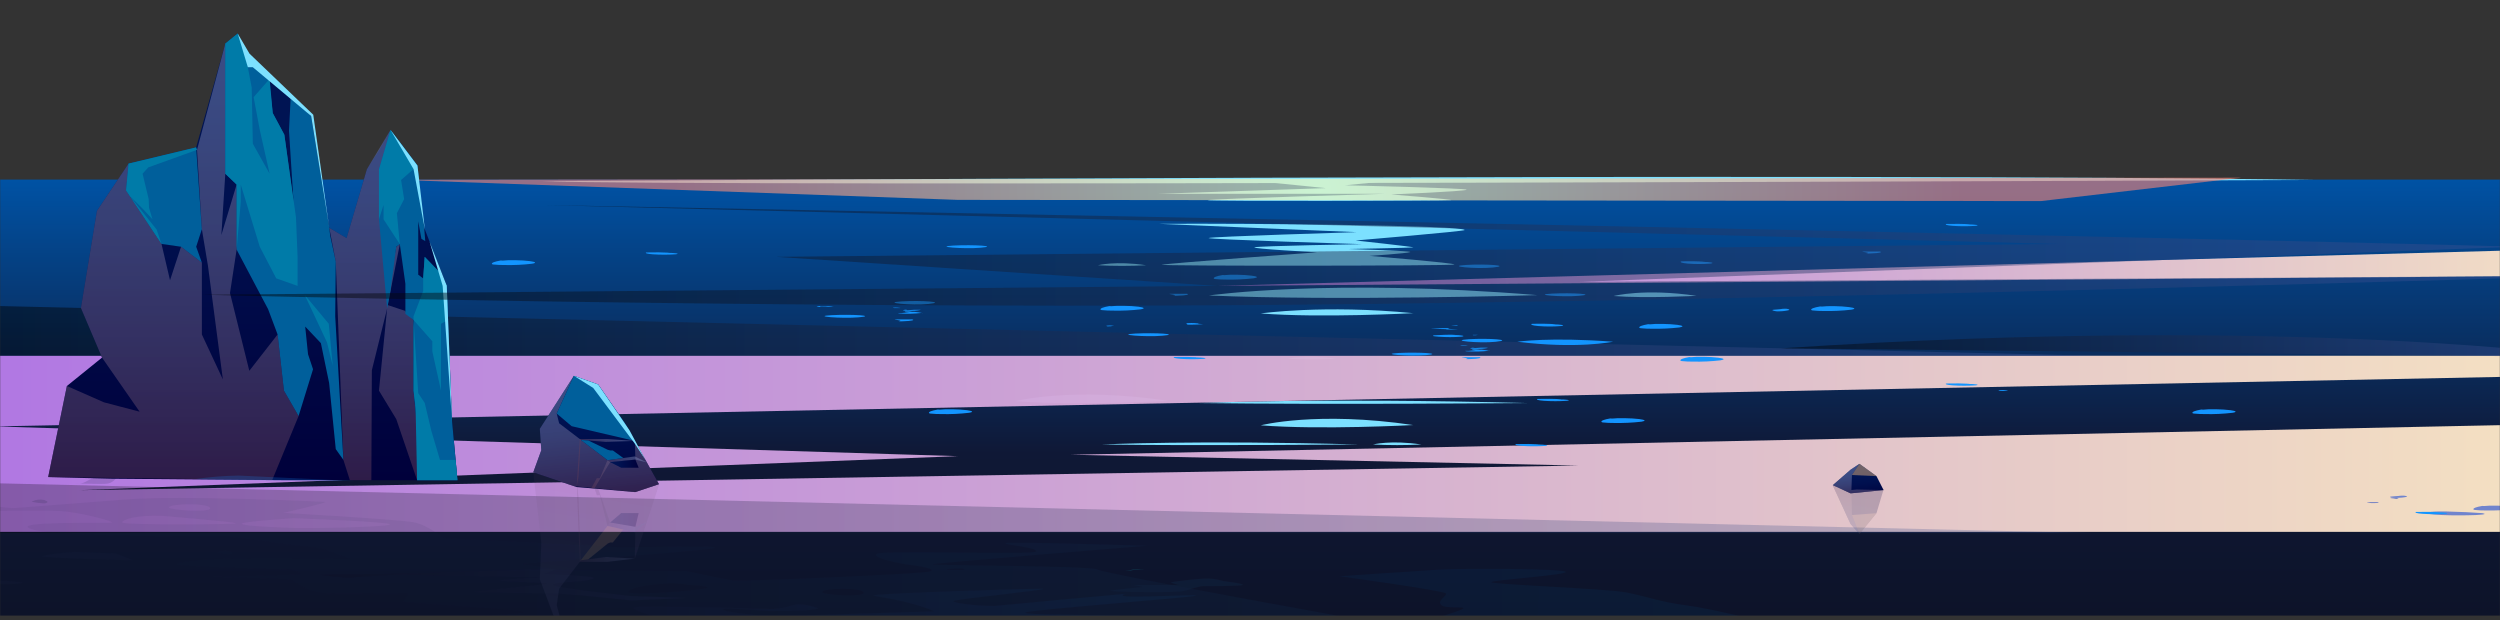 <svg width="1600" height="397" viewBox="0 0 1600 397" fill="none" xmlns="http://www.w3.org/2000/svg">
<rect x="0" y="0" width="1600" height="397" fill="#333333" stroke="none"/>
<g clip-path="url(#clip0_1304_4145)">
<mask id="mask0_1304_4145" style="mask-type:alpha" maskUnits="userSpaceOnUse" x="0" y="-124" width="1601" height="518">
<rect y="-123.516" width="1600.17" height="517.516" fill="#D9D9D9"/>
</mask>
<g mask="url(#mask0_1304_4145)">
<path d="M1693.3 114.93H-3.076V416.664H1693.3V114.93Z" fill="url(#paint0_linear_1304_4145)"/>
<path d="M788.576 114.348L848.58 120.408L740.544 124.044H885.948C885.948 124.044 774.957 127.268 772.97 128.093C770.982 128.917 925.644 128.48 928.552 128.093C931.46 127.705 890.383 124.456 890.383 124.456C890.383 124.456 937.397 122.493 938.633 121.45C939.869 120.408 860.842 118.59 860.842 118.59L891.619 115.56L788.576 114.348Z" fill="#7CE0FF"/>
<path d="M741.974 143.241C740.423 143.241 868.281 148.574 868.281 148.574C868.281 148.574 774.617 151.41 773.526 152.332C772.436 153.253 871.601 156.259 871.601 156.259C871.601 156.259 806.048 157.374 802.971 158.271C799.893 159.168 842.908 161.471 842.908 161.471C842.908 161.471 747.499 168.501 743.549 169.422C739.599 170.343 928.891 170.198 930.732 169.301C932.574 168.404 876.545 163.774 876.545 163.774C876.545 163.774 900.27 162.174 902.5 161.35C904.729 160.525 862.974 159.362 862.974 159.362C862.974 159.362 903.59 158.61 904.511 158.319C905.432 158.028 867.603 153.907 867.603 153.907C867.603 153.907 937.372 148.017 937.372 147.241C937.324 144.235 805.782 142.926 741.974 143.241Z" fill="#7CE0FF"/>
<path d="M773.672 189.104C773.672 189.104 850.736 177.977 984.023 188.886C983.926 188.886 855.68 192.716 773.672 189.104Z" fill="#7CE0FF"/>
<path d="M347.614 115.944C347.614 115.944 1195.49 110.337 1480.53 115.185C1480.53 115.185 429.718 119.58 347.614 115.944Z" fill="#7CE0FF"/>
<path d="M767.396 257.954C767.396 257.954 844.484 254.463 977.747 257.954C977.747 257.954 849.525 259.069 767.396 257.954Z" fill="#7CE0FF"/>
<path d="M824.176 229.611C824.176 229.611 835.518 226.654 855.099 229.611C844.798 230.144 834.477 230.144 824.176 229.611V229.611Z" fill="#7CE0FF"/>
<path d="M878.751 284.475C878.751 284.475 890.068 281.517 909.674 284.475C899.373 285.007 889.052 285.007 878.751 284.475V284.475Z" fill="#7CE0FF"/>
<path d="M702.642 169.761C702.642 169.761 713.959 166.827 733.564 169.761C723.264 170.301 712.942 170.301 702.642 169.761V169.761Z" fill="#7CE0FF"/>
<path d="M705.187 284.475C705.187 284.475 765.384 281.517 869.445 284.475C869.445 284.402 769.31 285.42 705.187 284.475Z" fill="#7CE0FF"/>
<path d="M806.873 272.205C806.873 272.205 842.642 262.92 904.512 272.035C904.536 272.035 844.993 275.235 806.873 272.205Z" fill="#7CE0FF"/>
<path d="M650.079 256.738C650.079 256.738 685.849 247.43 747.718 256.544C747.597 256.544 688.078 259.768 650.079 256.738Z" fill="#7CE0FF"/>
<path d="M1032.71 189.448C1032.71 189.448 1052.1 184.382 1085.78 189.327C1085.78 189.327 1053.43 191.072 1032.71 189.448Z" fill="#7CE0FF"/>
<path d="M806.873 200.597C806.873 200.597 846.98 194.851 904.512 200.427C904.536 200.427 844.993 203.627 806.873 200.597Z" fill="#7CE0FF"/>
<path style="mix-blend-mode:multiply" opacity="0.97" d="M1693.3 270.172L685.242 291.044L1010.29 297.953L51.039 313.71L613.049 291.941L-3.076 272.911L1693.3 239.385V227.652H-3.076V340.375H1693.3V270.172Z" fill="url(#paint1_linear_1304_4145)"/>
<path style="mix-blend-mode:screen" opacity="0.45" d="M-3.076 195.797L1338.66 227.65H-3.076V195.797Z" fill="url(#paint2_linear_1304_4145)"/>
<path style="mix-blend-mode:screen" opacity="0.25" d="M-3.076 309.273L1338.66 341.151H-3.076V309.273Z" fill="url(#paint3_linear_1304_4145)"/>
<path style="mix-blend-mode:screen" opacity="0.45" d="M1139.94 222.922L1657.56 228.522C1657.56 228.522 1468.7 201.25 1139.94 222.922Z" fill="url(#paint4_linear_1304_4145)"/>
<path style="mix-blend-mode:soft-light" opacity="0.6" d="M252.596 115.041L613.049 127.92L1306.14 128.696L1434.44 113.715L252.596 115.041Z" fill="url(#paint5_radial_1304_4145)"/>
<g opacity="0.5">
<path style="mix-blend-mode:multiply" opacity="0.3" d="M367.268 428.322L356.29 387.33L357.841 376.712L390.46 334.435L406.649 337.174L406.285 357.512L421.746 310.411L406.527 301.781L367.438 308.23L341.29 302.315L346.427 347.38L345.482 370.724L367.268 428.322Z" fill="url(#paint6_linear_1304_4145)" fill-opacity="0.6"/>
<path style="mix-blend-mode:multiply" opacity="0.5" d="M369.037 307.309L371.049 359.598H388.57L406.285 357.513L387.673 356.47L371.703 358.604L370.2 318.387L369.037 307.309Z" fill="url(#paint7_linear_1304_4145)" fill-opacity="0.6"/>
<path style="mix-blend-mode:multiply" opacity="0.5" d="M380.5 306.071L390.46 334.434L406.649 337.173L413.967 334.119L406.285 340.64L388.788 336.591L383.917 316.907L381.954 316.98L378.368 305.926L380.5 306.071Z" fill="url(#paint8_linear_1304_4145)" fill-opacity="0.6"/>
<g style="mix-blend-mode:overlay" opacity="0.3">
<path d="M398.894 338.921L392.206 347.163H390.533L388.958 347.866L376.526 357.951L371.704 358.605L388.789 336.594L398.894 338.921Z" fill="#E0AE79"/>
</g>
<path opacity="0.6" d="M406.648 337.175L408.732 328.375H406.648H397.561L390.46 334.435L406.648 337.175Z" fill="url(#paint9_linear_1304_4145)" fill-opacity="0.6"/>
</g>
<path d="M421.746 309.878L400.033 270.97L382.802 246.074L367.268 240.547L345.482 274.437L346.427 288.157L341.29 302.29L369.037 311.72L406.527 314.944L421.746 309.878Z" fill="url(#paint10_linear_1304_4145)"/>
<path style="mix-blend-mode:multiply" opacity="0.5" d="M367.268 240.547L356.29 264.667L357.841 270.897L390.46 295.769L406.649 294.145L406.285 282.194L421.746 309.878L406.527 314.944L367.438 311.162L341.29 302.29L346.427 288.157L345.482 274.437L367.268 240.547Z" fill="url(#paint11_linear_1304_4145)"/>
<g opacity="0.2">
<path d="M1205.5 313.224L1200.94 328.447L1190.04 341.78L1184.34 335.356L1173 310.775L1184.39 309.66L1198.3 312.012L1205.5 313.224Z" fill="url(#paint12_linear_1304_4145)"/>
<path style="mix-blend-mode:multiply" opacity="0.5" d="M1205.5 313.224L1188.36 313.878L1184.9 313.296L1185.24 329.611L1190.04 341.78L1184.34 335.356L1173 310.775L1184.39 309.66L1205.5 313.224Z" fill="url(#paint13_linear_1304_4145)"/>
<g style="mix-blend-mode:overlay" opacity="0.5">
<path d="M1190.04 341.782L1200.94 328.449L1185.24 329.613L1190.04 341.782Z" fill="#E0AE79"/>
</g>
</g>
<path d="M1205.5 313.659L1200.94 304.714L1190.04 296.859L1184.34 300.641L1173 310.483L1184.39 315.744L1198.3 314.362L1205.5 313.659Z" fill="url(#paint14_linear_1304_4145)"/>
<path style="mix-blend-mode:multiply" opacity="0.5" d="M1205.5 313.659L1188.36 313.271L1184.9 313.61L1185.24 304.011L1190.04 296.859L1184.34 300.641L1173 310.483L1184.39 315.744L1205.5 313.659Z" fill="url(#paint15_linear_1304_4145)"/>
<path d="M400.033 270.97L406.285 282.194L365.863 272.764L356.291 264.667L367.269 240.547L382.802 246.074L400.033 270.97Z" fill="#005F9B"/>
<g style="mix-blend-mode:overlay" opacity="0.5">
<path d="M1190.04 296.863L1200.94 304.718L1185.24 304.015L1190.04 296.863Z" fill="#E0AE79"/>
</g>
<path style="mix-blend-mode:multiply" opacity="0.5" d="M369.037 311.719L371.049 280.957H388.57L406.285 282.193L387.673 282.799L371.703 281.539L370.2 305.199L369.037 311.719Z" fill="url(#paint16_linear_1304_4145)"/>
<path style="mix-blend-mode:multiply" opacity="0.5" d="M380.499 312.448L390.459 295.77L406.648 294.146L413.966 295.94L406.284 292.109L388.787 294.509L383.916 306.073L381.953 306.024L378.367 312.521L380.499 312.448Z" fill="url(#paint17_linear_1304_4145)"/>
<path d="M398.894 293.127L392.205 288.278H390.533L388.958 287.866L376.526 281.927L371.703 281.539L388.788 294.508L398.894 293.127Z" fill="#005F9B"/>
<path d="M406.648 294.145L408.732 299.332H406.648H397.561L390.46 295.769L406.648 294.145Z" fill="url(#paint18_linear_1304_4145)"/>
<path d="M70.935 306.364L30.828 305.321L42.799 247.045L65.288 228.864L51.79 197.131L62.041 134.952L82.276 104.698L125.51 94.323L144.194 27.901L152.119 21.453L156.602 32.434L199.133 74.251L210.741 145.812L221.816 152.406L234.805 108.31L242.366 96.359L249.927 83.172L267.182 106.008L271.495 145.812L285.914 182.853L289.283 269.153L292.773 307.333L180.351 307.309L70.935 306.364Z" fill="url(#paint19_linear_1304_4145)"/>
<path d="M144.195 27.901V111.171L151.441 118.104V143.267V159.751L171.579 197.859L177.662 214.076L181.709 250.002L191.088 266.292L200.345 236.33L197.146 226.73L195.328 209.01L205.361 219.603L210.644 245.13L214.885 287.431L219.781 294.34L214.546 202.489L214.885 167.339L211.299 150.733L210.741 145.812L199.133 74.251L186.095 61.403L184.956 83.657L187.864 129.182L181.976 86.227L174.536 72.336L171.749 47.319L156.603 32.434L152.119 21.453L144.195 27.901Z" fill="#005F9B"/>
<path style="mix-blend-mode:multiply" opacity="0.5" d="M249.927 83.172L234.805 108.31L221.816 152.406L210.741 145.812L214.885 167.338L219.78 294.34L223.924 307.333H237.665L237.98 236.984L247.77 197.422L242.536 250.002L253.611 268.232L266.939 307.333V273.128L264.661 250.002V204.767L259.136 198.901L248.158 195.265L255.889 156.284L253.611 157.908L247.286 192.065L249.927 83.172Z" fill="url(#paint20_linear_1304_4145)"/>
<path d="M249.928 83.172L242.536 108.529V140.333L247.771 197.422L249.928 185.907L253.611 157.908L255.889 156.284L259.451 181.665V200.864L264.662 204.767V250.002L266.94 273.128V294.388V307.333H292.773L289.283 269.153L285.915 182.853L281.262 174.175L271.811 164.405L270.841 178.15L267.667 175.799V156.115V141.642L269.702 152.866L272.15 154.321L271.496 145.812L267.182 106.007L249.928 83.172Z" fill="#005F9B"/>
<path d="M82.276 104.7L80.677 121.887L103.36 156.116L115.864 157.91L129.193 168.091L125.558 157.91L129.193 146.686L125.51 94.324L82.276 104.7Z" fill="#005F9B"/>
<path style="mix-blend-mode:multiply" opacity="0.5" d="M80.677 121.883L103.36 156.112L108.813 179.384L115.865 157.906L129.193 168.087V214.073L142.643 242.848L133.071 169.954L129.193 146.682L126.091 95.896L144.194 27.898V111.168L141.674 150.415L151.44 118.101V159.748L147.199 187.529L159.559 237.321L177.661 214.073L181.708 249.999L191.087 266.29L174.196 307.258L30.828 305.318L42.799 247.042L66.524 257.49L89.353 263.477L65.288 228.861L51.79 197.128L62.041 134.949L82.276 104.696L80.677 121.883Z" fill="url(#paint21_linear_1304_4145)"/>
<path d="M152.119 21.453L156.603 32.434L161.086 56.046L161.813 91.996L172.549 111.171L166.248 83.075L162.322 62.179L172.549 50.495L174.536 72.336L181.976 86.227L189.415 139.025L190.457 164.405V182.974L176.79 178.15L166.248 157.909L154.082 118.104V129.182L151.441 159.751V118.104L144.195 111.171V27.901L152.119 21.453Z" fill="#007BA8"/>
<path d="M242.536 108.529V140.333L245.468 131.194V140.333L255.889 156.284L253.999 136.43L258.652 127.437L256.689 115.195L267.182 106.007L249.928 83.172L242.536 108.529Z" fill="#007BA8"/>
<path d="M194.965 188.668L209.263 219.067L212.946 234.048L210.402 207.213L194.965 188.668Z" fill="#007BA8"/>
<path d="M126.091 95.9L94.902 107.124L91.243 111.172L95.144 127.39L95.387 133.014L97.592 140.335L91.243 133.498L82.955 125.329L100.258 146.928L103.36 156.116L80.677 121.887L82.276 104.7L125.51 94.324L126.091 95.9Z" fill="#007BA8"/>
<path d="M264.662 204.766L267.667 251.649L271.811 257.83L276.052 275.721L281.577 294.338H285.818H291.586L292.773 307.331H266.94L265.97 260.424L264.662 250V204.766Z" fill="#007BA8"/>
<path d="M271.811 164.406L270.841 178.151V186.224L264.662 202.49V204.768L276.706 218.441V224.962L282.231 250.003V218.683V207.217L286.763 204.768L285.915 182.854L281.262 174.176L271.811 164.406Z" fill="#007BA8"/>
<path d="M125.146 306.557C134.338 305.23 143.607 304.501 152.894 304.375C161.836 304.836 227.147 307.89 227.147 307.89C227.147 307.89 127.763 307.357 125.146 306.557Z" fill="#1395FF" fill-opacity="0.2"/>
<path d="M766.789 207.217C768.001 207.071 766.038 206.877 764.366 206.78C763.3 206.78 761.942 206.659 760.827 206.78C759.276 206.78 759.18 207.047 759.349 207.217L759.761 207.629C759.761 207.629 759.931 207.75 760.488 207.799H762.16C765.02 207.799 767.734 207.629 770.085 207.459L766.789 207.217Z" fill="#1395FF"/>
<path d="M743.792 214.878C756.054 213.836 739.43 212.818 726.61 213.472C713.087 214.175 733.129 215.8 743.792 214.878Z" fill="#1395FF"/>
<path d="M995.704 207.505C991.463 207.19 985.405 207.093 980.291 207.262C979.443 207.771 980.558 208.329 984.532 208.668C989.371 209.06 994.234 209.06 999.073 208.668C1002.42 208.28 999.073 207.553 993.644 207.602L995.704 207.505Z" fill="#1395FF"/>
<path d="M1091.28 167.532C1086.15 167.177 1081.01 167.096 1075.87 167.29C1075.02 167.775 1076.14 168.332 1080.11 168.696C1084.95 169.063 1089.81 169.063 1094.65 168.696C1098.02 168.284 1094.65 167.557 1089.22 167.605L1091.28 167.532Z" fill="#1395FF"/>
<path d="M1589.73 328.473C1582.82 327.939 1574.36 327.551 1565.28 327.333C1563.82 327.333 1562.29 327.333 1560.77 327.333C1558.63 327.317 1556.49 327.463 1554.37 327.77C1551.41 328.303 1553.47 328.957 1558.68 329.37C1563.89 329.782 1571.79 329.927 1578.87 329.782C1582.77 329.782 1586.63 329.563 1588.76 329.297C1590.89 329.03 1590.72 328.642 1587.64 328.448C1586.41 328.448 1585.8 328.594 1586.7 328.667L1589.73 328.473Z" fill="#7084CD"/>
<path d="M766.839 228.67C762.622 228.403 756.539 228.331 751.426 228.476C750.577 228.888 751.692 229.373 755.667 229.664C760.508 229.982 765.365 229.982 770.207 229.664C773.575 229.324 770.207 228.694 764.779 228.743L766.839 228.67Z" fill="#1395FF"/>
<path d="M428.992 161.763C424.751 161.496 418.692 161.399 413.579 161.569C412.731 161.981 413.846 162.466 417.82 162.757C422.661 163.075 427.519 163.075 432.36 162.757C435.705 162.417 432.36 161.787 426.932 161.835L428.992 161.763Z" fill="#1395FF"/>
<path d="M1260.97 143.557C1256.75 143.266 1250.67 143.193 1245.56 143.338C1244.71 143.775 1245.82 144.235 1249.8 144.55C1254.64 144.868 1259.5 144.868 1264.34 144.55C1267.68 144.211 1264.34 143.581 1258.91 143.605L1260.97 143.557Z" fill="#1395FF"/>
<path d="M1522.26 321.443C1521.02 321.443 1519.84 321.443 1518.41 321.443C1517.3 321.421 1516.19 321.469 1515.09 321.588C1514.82 321.588 1514.84 321.588 1515.09 321.758C1516.7 321.948 1518.32 322.012 1519.93 321.952C1521.82 321.952 1522.89 321.685 1522.07 321.54L1522.26 321.443Z" fill="#536BC3"/>
<path d="M1561.59 327.841C1557.37 327.574 1551.32 327.477 1546.18 327.647C1545.33 328.059 1546.44 328.544 1550.42 328.835C1555.26 329.153 1560.12 329.153 1564.96 328.835C1568.33 328.495 1564.96 327.865 1559.53 327.914L1561.59 327.841Z" fill="#1395FF"/>
<path d="M985.526 284.399C981.309 284.133 975.251 284.036 970.113 284.206C969.265 284.618 970.38 285.102 974.354 285.393C979.196 285.712 984.053 285.712 988.894 285.393C992.263 285.054 988.894 284.424 983.466 284.472L985.526 284.399Z" fill="#1395FF"/>
<path d="M999.339 255.529C995.123 255.238 989.064 255.166 983.927 255.311C983.078 255.747 984.193 256.232 988.168 256.523C993.009 256.841 997.866 256.841 1002.71 256.523C1006.08 256.184 1002.71 255.553 997.28 255.602L999.339 255.529Z" fill="#1395FF"/>
<path d="M1534.62 318.557C1533.58 318.557 1533.92 318.775 1534.42 318.872C1534.93 318.969 1535.47 319.09 1534.67 319.187H1533.72C1533.21 319.199 1532.69 319.133 1532.19 318.993L1530.74 318.848C1529.6 318.848 1529.48 318.581 1530.47 318.436C1531.47 318.29 1532.46 318.436 1533.26 318.436C1534.06 318.436 1534.45 318.436 1534.23 318.63L1534.62 318.557Z" fill="#536BC3"/>
<path d="M1260.97 245.639C1256.75 245.372 1250.67 245.299 1245.56 245.445C1244.71 245.857 1245.82 246.342 1249.8 246.633C1254.64 246.951 1259.5 246.951 1264.34 246.633C1267.68 246.293 1264.34 245.663 1258.91 245.711L1260.97 245.639Z" fill="#1395FF"/>
<path d="M1279.02 249.736C1280.89 249.624 1282.76 249.624 1284.62 249.736C1285.66 249.906 1284.14 250.1 1282.71 250.221C1281.97 250.262 1281.24 250.262 1280.5 250.221C1278.54 250.221 1280.19 249.809 1278.37 249.712C1278.76 249.661 1279.16 249.661 1279.56 249.712L1279.02 249.736Z" fill="#1395FF"/>
<path d="M524.765 196.186C525.571 196.256 526.382 196.256 527.188 196.186C528.109 196.186 528.763 196.186 529.612 196.041C530.46 195.895 531.672 196.041 532.689 196.041C533.109 196.007 533.53 196.007 533.949 196.041C533.949 196.041 533.949 196.041 533.707 196.041C532.553 196.244 531.388 196.374 530.217 196.429C528.545 196.429 526.195 196.429 524.474 196.429C523.287 196.429 522.584 196.235 522.681 196.138C523.468 195.915 524.287 195.825 525.104 195.871L524.765 196.186Z" fill="#1395FF"/>
<path d="M1540.14 317.999C1540.92 317.733 1540.36 317.466 1538.64 317.224C1538.33 317.224 1537.94 317.224 1537.38 317.224C1536.57 317.214 1535.76 317.279 1534.96 317.418C1533.87 317.563 1531.4 317.636 1530.31 317.781C1529.21 317.927 1529.7 318.048 1529.99 318.193C1531.37 318.588 1532.8 318.736 1534.23 318.63C1535.25 318.626 1536.27 318.569 1537.28 318.46C1538.5 318.342 1539.71 318.139 1540.9 317.854L1540.14 317.999Z" fill="#7084CD"/>
<path d="M1588.66 323.793C1584.69 324.471 1582.72 325.247 1582.99 325.999C1582.99 326.12 1583.16 326.241 1583.81 326.362C1586.23 326.612 1588.66 326.725 1591.08 326.702C1596.94 326.813 1602.81 326.538 1608.63 325.877C1611.76 325.344 1611.05 324.714 1607.27 324.205C1604.3 323.85 1601.32 323.656 1598.33 323.623C1595.01 323.506 1591.68 323.619 1588.37 323.962C1589.4 324.059 1590.44 324.059 1591.47 323.962L1588.66 323.793Z" fill="#7084CD"/>
<path d="M1030.55 267.796C1026.58 268.475 1024.64 269.251 1024.91 270.002C1024.91 270.002 1025.05 270.244 1025.73 270.366C1028.14 270.616 1030.57 270.729 1033 270.705C1038.87 270.816 1044.74 270.541 1050.57 269.881C1053.7 269.348 1052.99 268.717 1049.21 268.208C1046.24 267.863 1043.24 267.676 1040.25 267.651C1036.92 267.533 1033.59 267.646 1030.29 267.99C1031.32 268.087 1032.36 268.087 1033.39 267.99L1030.55 267.796Z" fill="#1395FF"/>
<path d="M1054.79 207.483C1050.81 208.186 1048.87 208.937 1049.14 209.689C1049.14 209.81 1049.29 209.931 1049.96 210.052C1052.38 210.302 1054.81 210.415 1057.23 210.392C1063.1 210.503 1068.97 210.227 1074.8 209.567C1077.93 209.034 1077.23 208.404 1073.45 207.895C1070.48 207.542 1067.49 207.348 1064.5 207.313C1061.17 207.188 1057.83 207.31 1054.52 207.676C1055.56 207.762 1056.61 207.762 1057.65 207.676L1054.79 207.483Z" fill="#1395FF"/>
<path d="M1408.82 262.1C1404.85 262.803 1402.88 263.555 1403.15 264.306C1403.15 264.428 1403.32 264.573 1403.97 264.67C1406.39 264.92 1408.82 265.033 1411.24 265.009C1417.11 265.146 1422.98 264.87 1428.81 264.185C1431.92 263.676 1431.24 263.022 1427.43 262.513C1424.46 262.158 1421.48 261.964 1418.49 261.931C1415.16 261.819 1411.84 261.941 1408.53 262.294C1409.56 262.367 1410.6 262.367 1411.63 262.294L1408.82 262.1Z" fill="#1395FF"/>
<path d="M782.469 176.015C778.519 176.694 776.556 177.47 776.822 178.221C776.822 178.342 776.968 178.464 777.646 178.585C780.061 178.835 782.489 178.948 784.916 178.924C790.777 179.036 796.638 178.76 802.462 178.1C805.588 177.567 804.885 176.936 801.104 176.427C798.136 176.074 795.151 175.879 792.162 175.846C788.838 175.728 785.51 175.842 782.202 176.185C783.234 176.282 784.272 176.282 785.304 176.185L782.469 176.015Z" fill="#1395FF"/>
<path d="M1081.13 228.526C1077.15 229.229 1075.22 229.981 1075.48 230.732C1075.48 230.853 1075.63 230.999 1076.31 231.096C1078.72 231.345 1081.15 231.459 1083.58 231.435C1089.44 231.558 1095.3 231.283 1101.12 230.611C1104.25 230.078 1103.55 229.447 1099.76 228.938C1096.8 228.585 1093.81 228.391 1090.82 228.356C1087.5 228.231 1084.17 228.352 1080.86 228.72C1081.89 228.793 1082.93 228.793 1083.96 228.72L1081.13 228.526Z" fill="#1395FF"/>
<path d="M600.181 262.101C596.231 262.804 594.268 263.555 594.535 264.307C594.535 264.428 594.68 264.573 595.359 264.67C597.774 264.92 600.201 265.033 602.629 265.01C608.49 265.146 614.352 264.871 620.174 264.186C623.301 263.676 622.598 263.022 618.817 262.513C615.849 262.159 612.864 261.965 609.875 261.931C606.551 261.819 603.222 261.94 599.915 262.295C600.948 262.367 601.984 262.367 603.017 262.295L600.181 262.101Z" fill="#1395FF"/>
<path d="M320.496 166.706C316.522 167.409 314.559 168.16 314.825 168.912C314.825 169.033 314.995 169.179 315.649 169.276C318.064 169.525 320.491 169.638 322.919 169.615C328.788 169.751 334.659 169.476 340.489 168.791C343.591 168.282 342.912 167.627 339.108 167.118C336.14 166.763 333.154 166.569 330.165 166.536C326.841 166.425 323.513 166.546 320.205 166.9C321.238 166.973 322.274 166.973 323.307 166.9L320.496 166.706Z" fill="#1395FF"/>
<path d="M1164.83 196.136C1160.86 196.815 1158.9 197.567 1159.16 198.342C1159.16 198.342 1159.33 198.585 1159.99 198.682C1162.4 198.942 1164.83 199.064 1167.26 199.045C1173.13 199.164 1179 198.88 1184.83 198.197C1187.93 197.688 1187.25 197.033 1183.44 196.549C1180.48 196.183 1177.49 195.981 1174.5 195.943C1171.18 195.831 1167.85 195.952 1164.54 196.306C1165.57 196.403 1166.61 196.403 1167.64 196.306L1164.83 196.136Z" fill="#1395FF"/>
<path d="M709.984 195.894C706.01 196.597 704.071 197.349 704.338 198.1C704.338 198.221 704.483 198.367 705.162 198.464C707.577 198.713 710.004 198.827 712.432 198.803C718.292 198.939 724.155 198.663 729.977 197.979C733.103 197.47 732.401 196.815 728.62 196.306C725.652 195.953 722.667 195.759 719.678 195.724C716.353 195.611 713.025 195.733 709.718 196.088C710.75 196.161 711.787 196.161 712.82 196.088L709.984 195.894Z" fill="#1395FF"/>
<path d="M1144.82 198.489C1145.59 198.174 1145.03 197.859 1143.31 197.592C1142.89 197.558 1142.47 197.558 1142.05 197.592C1141.24 197.568 1140.42 197.649 1139.63 197.834C1138.54 198.004 1136.07 198.077 1134.98 198.246C1133.89 198.416 1134.37 198.562 1134.66 198.731C1136.02 199.196 1137.47 199.37 1138.9 199.24C1139.92 199.237 1140.94 199.164 1141.96 199.022C1143.18 198.894 1144.39 198.659 1145.57 198.319L1144.82 198.489Z" fill="#1395FF"/>
<path d="M938.729 221.206C939.335 221.206 939.359 221.327 938.899 221.4C938.438 221.473 937.662 221.4 936.911 221.4H935.627C934.73 221.4 934.367 221.255 934.924 221.158C935.82 221.093 936.719 221.093 937.614 221.158C938.462 221.158 938.777 221.327 938.341 221.4L938.729 221.206Z" fill="#1395FF"/>
<path d="M953.682 224.593C952.301 224.302 950.459 224.036 948.205 223.769H947.212C946.792 223.744 946.371 223.744 945.951 223.769C943.93 224.138 941.892 224.405 939.844 224.569H938.003C937.203 224.569 938.003 224.763 938.754 224.836C943.464 225.168 948.194 225.054 952.882 224.496L953.343 224.642L953.682 224.593Z" fill="#1395FF"/>
<path d="M931.896 208.113C932.793 208.113 933.205 208.283 932.938 208.38C932.139 208.528 931.327 208.593 930.515 208.574C929.952 208.652 929.381 208.652 928.818 208.574H929.158L931.411 208.234H931.969L931.896 208.113Z" fill="#1395FF"/>
<path d="M927.582 210.098C926.539 210.098 926.879 210.341 927.364 210.462C927.848 210.583 933.592 210.777 932.792 210.874H926.685C926.167 210.895 925.65 210.821 925.158 210.656C924.819 210.656 916.652 210.486 916.167 210.413C915.028 210.292 922.444 210.147 923.438 210.001C924.366 209.953 925.296 209.953 926.224 210.001C927.024 210.001 927.412 210.147 927.194 210.244L927.582 210.098Z" fill="#1395FF"/>
<path d="M931.896 214.32C927.679 214.004 920.409 214.489 917.549 214.61C916.701 215.095 916.749 215.144 920.724 215.483C925.564 215.85 930.424 215.85 935.264 215.483C938.608 215.095 935.264 214.344 929.835 214.392L931.896 214.32Z" fill="#1395FF"/>
<path d="M945.322 214.32H942.607C942.607 214.32 942.608 214.466 942.85 214.538C943.864 214.588 944.88 214.523 945.879 214.345L945.322 214.32Z" fill="#1395FF"/>
<path d="M943.043 222.658C943.848 222.749 944.661 222.749 945.467 222.658L947.89 222.488C948.787 222.488 949.95 222.488 950.968 222.488C951.391 222.49 951.812 222.531 952.228 222.61C952.228 222.61 952.228 222.61 951.985 222.731C950.834 222.965 949.668 223.119 948.496 223.191C946.583 223.288 944.666 223.288 942.752 223.191C941.565 223.191 940.862 222.973 940.959 222.852C941.69 222.598 942.464 222.491 943.237 222.537L943.043 222.658Z" fill="#1395FF"/>
<path d="M945.999 223.579C944.8 223.442 943.588 223.442 942.388 223.579C941.661 223.725 942.195 223.87 942.752 224.015C944.169 224.056 945.586 223.918 946.969 223.603L945.999 223.579Z" fill="#1395FF"/>
<path d="M712.044 208.427C710.844 208.29 709.633 208.29 708.433 208.427C707.706 208.572 708.24 208.718 708.797 208.863C710.214 208.906 711.631 208.767 713.014 208.451L712.044 208.427Z" fill="#1395FF"/>
<path d="M947.574 228.596C944.181 228.596 940.692 228.596 937.226 228.596H936.039C935.699 228.596 935.602 228.596 935.627 228.717C935.651 228.839 940.474 229.348 938.898 229.639C938.608 229.639 938.123 229.76 938.22 229.808C939.106 229.89 939.999 229.89 940.885 229.808C946.362 229.663 949.198 228.984 946.169 228.523H947.671L947.574 228.596Z" fill="#1395FF"/>
<path d="M760.464 188.041C757.071 188.041 753.582 188.041 750.116 188.041H748.929C748.59 188.041 748.492 188.041 748.517 188.163C748.541 188.284 753.363 188.793 751.788 189.084C751.522 189.084 751.013 189.084 751.11 189.254C751.996 189.335 752.889 189.335 753.776 189.254C759.252 189.108 762.088 188.429 759.058 187.969H760.561L760.464 188.041Z" fill="#1395FF"/>
<path d="M957.148 218.755C969.41 217.519 952.786 216.331 939.966 217.107C926.516 217.931 946.485 219.822 957.148 218.755Z" fill="#1395FF"/>
<path d="M955.427 171.216C967.689 169.98 951.065 168.792 938.221 169.568C924.674 170.392 944.643 172.283 955.427 171.216Z" fill="#1395FF"/>
<path d="M912.411 227.312C924.673 226.269 908.049 225.251 895.205 225.906C881.755 226.609 901.748 228.233 912.411 227.312Z" fill="#1395FF"/>
<path d="M627.469 158.56C639.732 157.518 623.107 156.475 610.287 157.154C596.765 157.857 616.806 159.481 627.469 158.56Z" fill="#1395FF"/>
<path d="M1010.41 189.326C1022.68 188.283 1006.05 187.241 993.207 187.92C979.66 188.623 999.75 190.247 1010.41 189.326Z" fill="#1395FF"/>
<path d="M575.728 196.988C576.334 196.988 576.359 197.133 575.898 197.182C575.438 197.23 574.662 197.182 573.911 197.182H572.53C571.609 197.182 571.269 197.012 571.827 196.915C572.714 196.851 573.605 196.851 574.493 196.915C575.365 196.915 575.68 197.085 575.244 197.182L575.728 196.988Z" fill="#1395FF"/>
<path d="M590.681 200.404C588.872 200.03 587.043 199.755 585.204 199.58C584.865 199.551 584.525 199.551 584.186 199.58C583.775 199.555 583.362 199.555 582.95 199.58C580.923 199.962 578.876 200.229 576.819 200.38C576.189 200.38 575.462 200.38 574.977 200.38C574.493 200.38 574.977 200.574 575.753 200.622C580.454 200.955 585.177 200.841 589.857 200.283L590.342 200.428L590.681 200.404Z" fill="#1395FF"/>
<path d="M580.019 198.441C580.824 198.542 581.638 198.542 582.442 198.441L584.866 198.271C585.787 198.271 586.95 198.271 587.944 198.271C588.37 198.225 588.801 198.225 589.228 198.271C589.228 198.271 589.228 198.271 588.986 198.392C587.827 198.628 586.652 198.782 585.472 198.853C583.567 198.962 581.657 198.962 579.752 198.853C578.565 198.853 577.838 198.635 577.935 198.514C578.714 198.249 579.538 198.142 580.358 198.198L580.019 198.441Z" fill="#1395FF"/>
<path d="M582.999 199.361C581.8 199.213 580.587 199.213 579.388 199.361C578.661 199.482 579.194 199.651 579.751 199.773C581.169 199.827 582.588 199.688 583.968 199.361H582.999Z" fill="#1395FF"/>
<path d="M721.957 197.107C720.758 196.959 719.545 196.959 718.346 197.107C717.619 197.228 718.152 197.398 718.709 197.519C720.127 197.56 721.544 197.421 722.926 197.107H721.957Z" fill="#1395FF"/>
<path d="M584.646 204.404C581.254 204.404 577.74 204.404 574.298 204.404H573.087C572.772 204.404 572.675 204.404 572.699 204.525C572.723 204.646 577.546 205.155 575.971 205.446C575.68 205.446 575.195 205.568 575.292 205.616C576.179 205.698 577.071 205.698 577.958 205.616C583.41 205.471 586.27 204.792 583.217 204.355H584.646V204.404Z" fill="#1395FF"/>
<path d="M1203.92 160.986C1200.53 160.986 1197.01 160.986 1193.57 160.986H1192.39C1192.05 160.986 1191.95 160.986 1191.97 161.107C1192 161.228 1196.82 161.737 1195.25 162.028C1194.95 162.028 1194.47 162.15 1194.57 162.198C1195.45 162.28 1196.35 162.28 1197.23 162.198C1202.71 162.053 1205.55 161.374 1202.52 160.938H1203.92V160.986Z" fill="#1395FF"/>
<path d="M594.148 194.537C606.41 193.325 589.785 192.113 576.941 192.889C563.491 193.713 583.485 195.604 594.148 194.537Z" fill="#1395FF"/>
<path d="M549.411 203.093C561.673 202.051 545.049 201.033 532.205 201.712C518.755 202.415 538.748 204.015 549.411 203.093Z" fill="#1395FF"/>
<path opacity="0.5" d="M720.357 365.146L732.474 364.273C732.474 364.273 724.331 364.613 720.357 365.146Z" fill="#1AFFFF"/>
<g opacity="0.16">
<path d="M74.716 305.709C69.36 306.678 62.599 304.618 58.794 306.254C54.99 307.89 53.705 309.8 49.101 309.466C44.496 309.133 65.798 310.194 69.215 309.466C71.317 308.963 73.241 307.649 74.716 305.709V305.709Z" fill="#151B3C"/>
<path opacity="0.3" d="M754.091 374.344C754.091 374.344 726.101 374.344 725.616 374.344C725.131 374.344 731.553 375.678 731.553 375.678C731.553 375.678 711.778 377.587 710.567 378.102C709.355 378.617 751.57 379.829 758.138 378.102C764.705 376.375 766.765 375.557 768.728 375.254C770.691 374.951 794.925 375.405 795.386 374.314C795.846 373.223 782.784 372.102 782.057 371.587C778.277 370.497 774.396 370.059 770.521 370.284C765.045 370.466 750.892 372.253 749.68 372.587C748.469 372.92 754.091 374.344 754.091 374.344Z" fill="#33B9F8"/>
<path d="M-32.083 372.679C-19.991 371.491 -7.853 371.177 4.268 371.74C18.808 372.77 15.391 373.255 9.648 373.77C3.904 374.285 -37.681 372.982 -32.083 372.679Z" fill="#171F40"/>
<path opacity="0.4" d="M138.911 353.555C141.367 352.391 144.027 352.067 146.617 352.615C149.719 353.645 149.041 354.13 147.756 354.676C146.472 355.221 137.699 353.858 138.911 353.555Z" fill="#171F40"/>
<path d="M20.456 320.914C22.921 319.75 25.589 319.426 28.187 319.974C31.265 321.035 30.61 321.52 29.326 322.035C28.042 322.55 19.269 321.217 20.456 320.914Z" fill="#171F40"/>
<path d="M47.768 353.164C47.768 353.164 27.048 354.8 27.217 356.013C27.387 357.225 85.112 358.861 84.991 358.528C84.87 358.194 74.062 354.164 74.062 354.164C74.062 354.164 53.923 353.528 47.768 353.164Z" fill="#171F40"/>
<path opacity="0.4" d="M596.933 361.193C595.963 360.526 734.267 349.284 734.267 349.284C734.267 349.284 643.462 346.435 643.462 347.647C643.462 348.859 664.618 350.496 662.994 352.95C661.371 355.405 564.096 351.708 560.945 354.556C557.795 357.405 579.46 361.193 579.46 361.193C579.46 361.193 600.204 363.496 595.624 365.526C591.044 367.557 472.976 372.042 469.608 371.587C466.239 371.132 439.606 365.526 439.606 365.526C437.982 365.526 356.726 365.132 355.126 364.314C353.527 363.496 331.232 361.102 334.261 360.799C337.29 360.496 457.272 352.526 457.587 350.496C457.902 348.465 400.347 350.89 393.513 350.071C386.679 349.253 289.719 344.799 285.817 344.405C281.915 344.011 274.742 336.253 265 334.314C255.258 332.374 181.441 328.253 181.441 328.253C181.441 328.253 210.958 321.374 208.099 321.222C205.239 321.071 116.543 316.828 80.24 319.677C40.472 322.707 12.046 325.041 8.92 325.192C5.793 325.344 -5.815 323.313 -11.655 323.647C-17.495 323.98 -41.317 323.647 -41.317 323.647C-34.722 325.771 -28.04 327.45 -21.3 328.677C-17.223 328.778 -13.152 328.238 -9.183 327.071C-9.183 327.071 26.441 326.404 38.703 327.071C50.965 327.738 73.309 333.738 71.54 334.435C69.771 335.132 3.685 333.283 20.407 338.708C37.128 344.132 141.382 343.496 144.145 343.435C146.908 343.374 172.62 346.829 176.061 347.465C179.503 348.102 205.796 350.799 207.759 351.708C209.722 352.617 224.117 357.769 224.117 357.769C224.117 357.769 118.215 354.738 112.641 361.375C111.55 362.617 186.627 364.617 186.627 364.617C186.627 364.617 192.977 366.738 192.225 367.345C191.474 367.951 130.017 369.193 130.017 369.193C130.017 369.193 183.962 370.405 186.143 371.011C188.324 371.617 195.352 380.102 212.8 379.89C230.248 379.678 240.912 380.163 260.905 379.89C261.68 379.89 258.723 383.405 257.972 384.921C257.221 386.436 336.805 389.709 335.521 391.86C334.236 394.012 193.001 398.951 193.001 398.951H883.112C883.112 398.951 705.21 366.981 702.617 364.526C700.024 362.072 597.926 361.951 596.933 361.193ZM134.549 325.253C134.549 328.283 108.352 326.465 108.158 324.768C108.158 322.192 134.597 321.798 134.549 325.344V325.253ZM78.302 334.344C77.938 332.586 87.413 329.556 103.771 330.132C103.771 330.132 150.931 334.071 150.979 334.92C151.028 335.768 78.617 336.132 78.302 334.404V334.344ZM184.543 337.768C170.366 337.253 155.099 336.465 154.76 335.162C154.42 333.859 187.791 331.617 187.791 331.617C187.791 331.617 246.776 333.829 249.393 335.465C252.011 337.102 201.483 338.435 184.543 337.829V337.768ZM402.092 378.799C401.534 376.011 426.083 371.557 440.527 374.405C440.527 374.405 452.644 374.769 452.644 376.133C452.644 377.496 402.625 381.587 402.092 378.86V378.799ZM526.291 378.951C526.291 376.254 552.73 375.769 552.682 379.436C552.633 382.405 526.485 380.678 526.291 379.011V378.951ZM606.045 364.314C606.287 363.981 617.58 363.587 617.386 364.314C617.192 365.041 605.802 364.678 606.045 364.375V364.314Z" fill="url(#paint22_linear_1304_4145)"/>
<path opacity="0.7" d="M909.842 398.404H1130.37C1130.37 398.404 1095.23 389.464 1079.29 387.434C1063.34 385.403 1053.91 381.737 1040.9 379.191C1027.89 376.646 953.367 374.009 954.36 372.555C955.354 371.1 1003.24 368.1 1001.96 365.979C1000.67 363.857 936.888 363.676 921.257 364.554C912.096 365.069 857.158 368.797 857.158 368.797C857.158 368.797 924.746 378.07 925.401 379.827C926.055 381.585 919.851 384.161 922.129 387.009C924.407 389.858 938.075 387.828 936.452 389.464C934.828 391.1 909.842 398.404 909.842 398.404Z" fill="url(#paint23_linear_1304_4145)"/>
<path style="mix-blend-mode:screen" opacity="0.4" d="M769.261 399.006C769.261 399.006 740.398 395.037 715.025 394.097C689.652 393.158 658.197 393.673 656.234 392.127C654.271 390.582 763.493 382.4 765.286 381.248C767.08 380.097 720.526 383.006 718.66 381.248C718.127 380.733 719 380.37 720.478 380.036C700.291 381.855 659.893 385.491 636.725 387.794C621.87 387.794 609.777 385.612 610.238 384.764C610.965 383.279 671.283 377.703 667.478 376.794C666.267 376.491 556.486 379.642 559.201 381.188C560.412 381.855 583.58 384.673 597.781 391.249C559.807 392.461 508.309 394.037 499.852 394.279C486.184 394.582 461.489 391.552 462.604 390.006C463.719 388.461 492.121 391.34 494.641 391.127C497.162 390.915 504.65 391.127 513.423 390.734C522.195 390.34 524.158 389.521 523.116 389.097C519.183 387.612 515.107 386.796 510.999 386.673C507.098 387.067 503.511 388.703 500.918 389.006C498.325 389.309 495.393 389.703 494.496 389.703C493.599 389.703 407.447 387.279 405.509 388.794C403.57 390.309 418.377 394.309 418.377 394.309L340.538 399.188L769.261 399.006Z" fill="url(#paint24_linear_1304_4145)"/>
<path style="mix-blend-mode:screen" opacity="0.45" d="M404.007 384.287C404.007 384.287 361.209 379.923 357.308 379.802C353.406 379.68 307.846 379.286 303.46 378.953C299.074 378.62 349.02 374.347 350.304 373.559C351.589 372.771 320.206 372.135 319.551 371.529C318.897 370.923 347.227 369.498 347.227 369.498L253.829 367.862C253.829 367.862 228.626 369.498 223.9 369.711C219.174 369.923 204.513 367.862 204.513 367.862L263.377 366.862C263.377 366.862 348.996 364.044 355.175 364.407L347.905 367.438L314.414 365.923C314.414 365.923 372.575 368.044 378.343 369.256C384.111 370.468 372.163 371.923 372.163 371.923C372.163 371.923 354.424 372.62 353.77 374.317C353.115 376.014 403.886 381.468 403.886 381.468L439.049 382.68L404.007 384.287Z" fill="url(#paint25_linear_1304_4145)"/>
</g>
<path d="M971.058 218.707C971.058 218.707 991.947 215.604 1032.37 218.707C1032.37 218.707 1009.37 223.483 971.058 218.707Z" fill="#1395FF"/>
<path d="M152.12 21.453L158.614 43.028H161.813L199.134 74.251L210.742 145.812L200.491 73.427L159.681 34.325L152.12 21.453Z" fill="#7CE0FF"/>
<path d="M249.927 83.172L264.661 108.213L271.98 147.266L267.181 106.007L249.927 83.172Z" fill="#7CE0FF"/>
<path d="M274.913 154.59L283.298 182.977L289.283 269.155L285.915 182.855L274.913 154.59Z" fill="#7CE0FF"/>
<path d="M367.269 240.547L379.628 248.256L406.358 284.012L412.95 294.145L402.844 275.333L382.803 246.074L367.269 240.547Z" fill="#7CE0FF"/>
<path style="mix-blend-mode:multiply" opacity="0.97" d="M1693.3 157.91L778.883 182.976L1693.3 176.188V157.91Z" fill="url(#paint26_linear_1304_4145)"/>
<path style="mix-blend-mode:screen" opacity="0.45" d="M1657.56 176.429C1657.56 176.429 1139.94 192.889 802.099 195.241C473.85 197.544 129.218 188.647 129.218 188.647L778.907 182.95L496.726 164.381L1317.68 156.139L348.1 131.219C348.1 131.219 1251.64 148.309 1610.69 157.884L1011.17 180.381L1657.56 176.429Z" fill="url(#paint27_linear_1304_4145)"/>
</g>
</g>
<defs>
<linearGradient id="paint0_linear_1304_4145" x1="845.113" y1="416.664" x2="845.113" y2="114.93" gradientUnits="userSpaceOnUse">
<stop stop-color="#0C1226"/>
<stop offset="0.42" stop-color="#0F1836"/>
<stop offset="1" stop-color="#0052A4"/>
</linearGradient>
<linearGradient id="paint1_linear_1304_4145" x1="-3.076" y1="284.014" x2="1693.3" y2="284.014" gradientUnits="userSpaceOnUse">
<stop stop-color="#B67AE7"/>
<stop offset="1" stop-color="#FFEBC4"/>
</linearGradient>
<linearGradient id="paint2_linear_1304_4145" x1="-3.076" y1="211.724" x2="1338.66" y2="211.724" gradientUnits="userSpaceOnUse">
<stop/>
<stop offset="1" stop-color="#3B549A"/>
</linearGradient>
<linearGradient id="paint3_linear_1304_4145" x1="-3.076" y1="325.224" x2="1338.66" y2="325.224" gradientUnits="userSpaceOnUse">
<stop/>
<stop offset="1" stop-color="#3B549A"/>
</linearGradient>
<linearGradient id="paint4_linear_1304_4145" x1="1139.94" y1="221.54" x2="1657.56" y2="221.54" gradientUnits="userSpaceOnUse">
<stop/>
<stop offset="1" stop-color="#3B549A"/>
</linearGradient>
<radialGradient id="paint5_radial_1304_4145" cx="0" cy="0" r="1" gradientUnits="userSpaceOnUse" gradientTransform="translate(843.708 121.205) scale(417.745 417.875)">
<stop stop-color="#FFFFB5"/>
<stop offset="0.99" stop-color="#FA8374"/>
</radialGradient>
<linearGradient id="paint6_linear_1304_4145" x1="390.138" y1="302.98" x2="368.15" y2="432.278" gradientUnits="userSpaceOnUse">
<stop stop-color="#5C3856"/>
<stop offset="0.26" stop-color="#655378"/>
<stop offset="0.57" stop-color="#6E6E99"/>
<stop offset="0.83" stop-color="#737EAE"/>
<stop offset="1" stop-color="#7584B5"/>
</linearGradient>
<linearGradient id="paint7_linear_1304_4145" x1="369.037" y1="333.441" x2="406.285" y2="333.441" gradientUnits="userSpaceOnUse">
<stop stop-color="#5C3856"/>
<stop offset="0.26" stop-color="#655378"/>
<stop offset="0.57" stop-color="#6E6E99"/>
<stop offset="0.83" stop-color="#737EAE"/>
<stop offset="1" stop-color="#7584B5"/>
</linearGradient>
<linearGradient id="paint8_linear_1304_4145" x1="378.368" y1="323.283" x2="413.967" y2="323.283" gradientUnits="userSpaceOnUse">
<stop stop-color="#5C3856"/>
<stop offset="0.26" stop-color="#655378"/>
<stop offset="0.57" stop-color="#6E6E99"/>
<stop offset="0.83" stop-color="#737EAE"/>
<stop offset="1" stop-color="#7584B5"/>
</linearGradient>
<linearGradient id="paint9_linear_1304_4145" x1="408.732" y1="333.374" x2="390.46" y2="333.374" gradientUnits="userSpaceOnUse">
<stop stop-color="#00003B"/>
<stop offset="0.59" stop-color="#00104F"/>
<stop offset="1" stop-color="#001656"/>
</linearGradient>
<linearGradient id="paint10_linear_1304_4145" x1="390.768" y1="321.848" x2="382.972" y2="243.912" gradientUnits="userSpaceOnUse">
<stop stop-color="#00003B"/>
<stop offset="0.59" stop-color="#00104F"/>
<stop offset="1" stop-color="#001656"/>
</linearGradient>
<linearGradient id="paint11_linear_1304_4145" x1="390.768" y1="321.848" x2="382.972" y2="243.912" gradientUnits="userSpaceOnUse">
<stop stop-color="#5C3856"/>
<stop offset="0.26" stop-color="#655378"/>
<stop offset="0.57" stop-color="#6E6E99"/>
<stop offset="0.83" stop-color="#737EAE"/>
<stop offset="1" stop-color="#7584B5"/>
</linearGradient>
<linearGradient id="paint12_linear_1304_4145" x1="1201.45" y1="317.468" x2="1196.31" y2="347.711" gradientUnits="userSpaceOnUse">
<stop stop-color="#00003B"/>
<stop offset="0.59" stop-color="#00104F"/>
<stop offset="1" stop-color="#001656"/>
</linearGradient>
<linearGradient id="paint13_linear_1304_4145" x1="1201.45" y1="317.468" x2="1196.31" y2="347.711" gradientUnits="userSpaceOnUse">
<stop stop-color="#5C3856"/>
<stop offset="0.26" stop-color="#655378"/>
<stop offset="0.57" stop-color="#6E6E99"/>
<stop offset="0.83" stop-color="#737EAE"/>
<stop offset="1" stop-color="#7584B5"/>
</linearGradient>
<linearGradient id="paint14_linear_1304_4145" x1="1201.73" y1="319.246" x2="1199.9" y2="301.017" gradientUnits="userSpaceOnUse">
<stop stop-color="#00003B"/>
<stop offset="0.59" stop-color="#00104F"/>
<stop offset="1" stop-color="#001656"/>
</linearGradient>
<linearGradient id="paint15_linear_1304_4145" x1="1201.73" y1="319.246" x2="1199.9" y2="301.017" gradientUnits="userSpaceOnUse">
<stop stop-color="#5C3856"/>
<stop offset="0.26" stop-color="#655378"/>
<stop offset="0.57" stop-color="#6E6E99"/>
<stop offset="0.83" stop-color="#737EAE"/>
<stop offset="1" stop-color="#7584B5"/>
</linearGradient>
<linearGradient id="paint16_linear_1304_4145" x1="369.037" y1="296.326" x2="406.285" y2="296.326" gradientUnits="userSpaceOnUse">
<stop stop-color="#5C3856"/>
<stop offset="0.26" stop-color="#655378"/>
<stop offset="0.57" stop-color="#6E6E99"/>
<stop offset="0.83" stop-color="#737EAE"/>
<stop offset="1" stop-color="#7584B5"/>
</linearGradient>
<linearGradient id="paint17_linear_1304_4145" x1="378.367" y1="302.315" x2="413.966" y2="302.315" gradientUnits="userSpaceOnUse">
<stop stop-color="#5C3856"/>
<stop offset="0.26" stop-color="#655378"/>
<stop offset="0.57" stop-color="#6E6E99"/>
<stop offset="0.83" stop-color="#737EAE"/>
<stop offset="1" stop-color="#7584B5"/>
</linearGradient>
<linearGradient id="paint18_linear_1304_4145" x1="408.732" y1="296.738" x2="390.46" y2="296.738" gradientUnits="userSpaceOnUse">
<stop stop-color="#00003B"/>
<stop offset="0.59" stop-color="#00104F"/>
<stop offset="1" stop-color="#001656"/>
</linearGradient>
<linearGradient id="paint19_linear_1304_4145" x1="161.812" y1="307.333" x2="161.812" y2="21.453" gradientUnits="userSpaceOnUse">
<stop stop-color="#00003B"/>
<stop offset="0.59" stop-color="#00104F"/>
<stop offset="1" stop-color="#001656"/>
</linearGradient>
<linearGradient id="paint20_linear_1304_4145" x1="238.828" y1="307.333" x2="238.828" y2="83.172" gradientUnits="userSpaceOnUse">
<stop stop-color="#5C3856"/>
<stop offset="0.26" stop-color="#655378"/>
<stop offset="0.57" stop-color="#6E6E99"/>
<stop offset="0.83" stop-color="#737EAE"/>
<stop offset="1" stop-color="#7584B5"/>
</linearGradient>
<linearGradient id="paint21_linear_1304_4145" x1="110.969" y1="307.258" x2="110.969" y2="27.898" gradientUnits="userSpaceOnUse">
<stop stop-color="#5C3856"/>
<stop offset="0.26" stop-color="#655378"/>
<stop offset="0.57" stop-color="#6E6E99"/>
<stop offset="0.83" stop-color="#737EAE"/>
<stop offset="1" stop-color="#7584B5"/>
</linearGradient>
<linearGradient id="paint22_linear_1304_4145" x1="286.035" y1="360.738" x2="1163.59" y2="369.13" gradientUnits="userSpaceOnUse">
<stop stop-color="#141A3B"/>
<stop offset="0.99" stop-color="#1DA1F2"/>
</linearGradient>
<linearGradient id="paint23_linear_1304_4145" x1="285.915" y1="371.524" x2="1163.5" y2="379.916" gradientUnits="userSpaceOnUse">
<stop stop-color="#001252"/>
<stop offset="0.99" stop-color="#005F9B"/>
</linearGradient>
<linearGradient id="paint24_linear_1304_4145" x1="340.416" y1="387.824" x2="769.261" y2="387.824" gradientUnits="userSpaceOnUse">
<stop stop-color="#141D3A"/>
<stop offset="1" stop-color="#139CFF"/>
</linearGradient>
<linearGradient id="paint25_linear_1304_4145" x1="204.537" y1="374.347" x2="439.17" y2="374.347" gradientUnits="userSpaceOnUse">
<stop/>
<stop offset="1" stop-color="#3B549A"/>
</linearGradient>
<linearGradient id="paint26_linear_1304_4145" x1="778.883" y1="170.443" x2="1693.3" y2="170.443" gradientUnits="userSpaceOnUse">
<stop stop-color="#B67AE7"/>
<stop offset="1" stop-color="#FFEBC4"/>
</linearGradient>
<linearGradient id="paint27_linear_1304_4145" x1="129.194" y1="163.412" x2="1657.56" y2="163.412" gradientUnits="userSpaceOnUse">
<stop/>
<stop offset="1" stop-color="#3B549A"/>
</linearGradient>
<clipPath id="clip0_1304_4145">
<rect width="1600" height="397" fill="white"/>
</clipPath>
</defs>
</svg>

